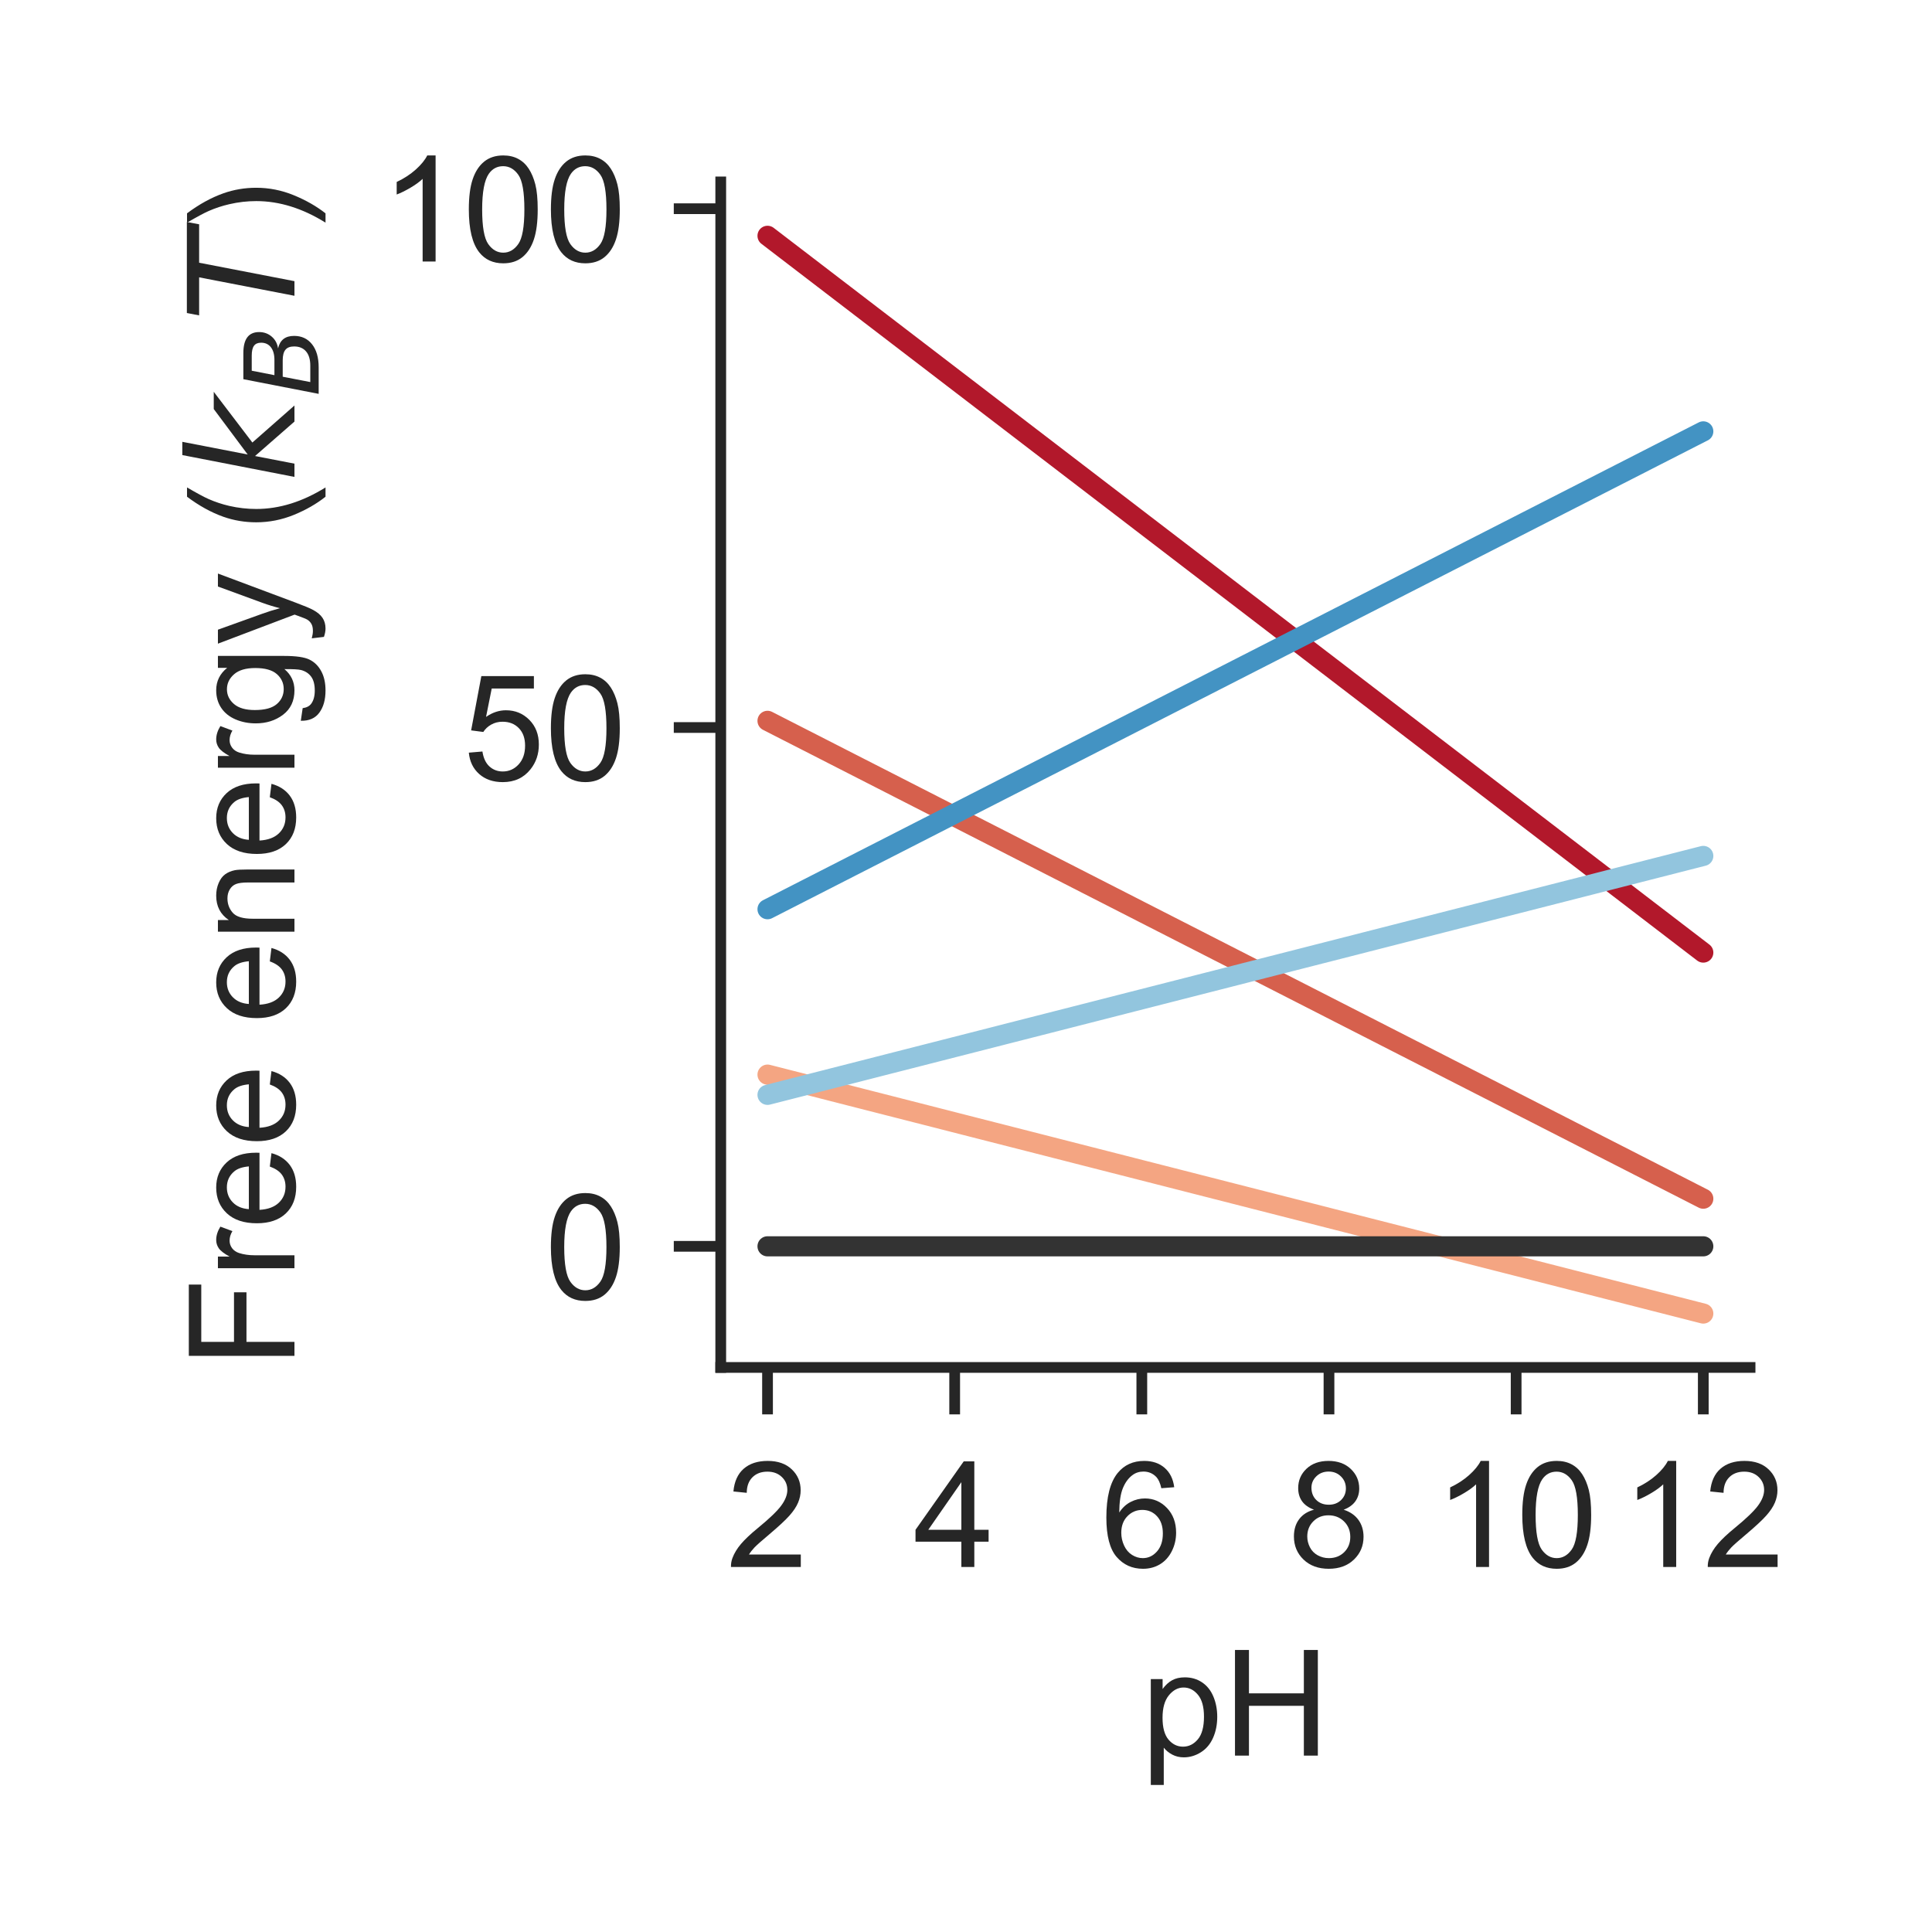 <?xml version="1.0" encoding="utf-8" standalone="no"?>
<!DOCTYPE svg PUBLIC "-//W3C//DTD SVG 1.1//EN"
  "http://www.w3.org/Graphics/SVG/1.1/DTD/svg11.dtd">
<!-- Created with matplotlib (http://matplotlib.org/) -->
<svg height="144pt" version="1.1" viewBox="0 0 144 144" width="144pt" xmlns="http://www.w3.org/2000/svg" xmlns:xlink="http://www.w3.org/1999/xlink">
 <defs>
  <style type="text/css">
*{stroke-linecap:butt;stroke-linejoin:round;}
  </style>
 </defs>
 <g id="figure_1">
  <g id="patch_1">
   <path d="M 0 144 
L 144 144 
L 144 0 
L 0 0 
z
" style="fill:#ffffff;"/>
  </g>
  <g id="axes_1">
   <g id="patch_2">
    <path d="M 53.72 101.92 
L 130.44 101.92 
L 130.44 13.56 
L 53.72 13.56 
z
" style="fill:#ffffff;"/>
   </g>
   <g id="matplotlib.axis_1">
    <g id="xtick_1">
     <g id="line2d_1">
      <defs>
       <path d="M 0 0 
L 0 3.5 
" id="mb7df89c765" style="stroke:#262626;stroke-width:0.8;"/>
      </defs>
      <g>
       <use style="fill:#262626;stroke:#262626;stroke-width:0.8;" x="57.207" xlink:href="#mb7df89c765" y="101.92"/>
      </g>
     </g>
     <g id="text_1">
      <!-- 2 -->
      <defs>
       <path d="M 50.344 8.453 
L 50.344 0 
L 3.031 0 
Q 2.938 3.172 4.047 6.109 
Q 5.859 10.938 9.828 15.625 
Q 13.812 20.312 21.344 26.469 
Q 33.016 36.031 37.109 41.625 
Q 41.219 47.219 41.219 52.203 
Q 41.219 57.422 37.469 61 
Q 33.734 64.594 27.734 64.594 
Q 21.391 64.594 17.578 60.781 
Q 13.766 56.984 13.719 50.25 
L 4.688 51.172 
Q 5.609 61.281 11.656 66.578 
Q 17.719 71.875 27.938 71.875 
Q 38.234 71.875 44.234 66.156 
Q 50.25 60.453 50.25 52 
Q 50.25 47.703 48.484 43.547 
Q 46.734 39.406 42.656 34.812 
Q 38.578 30.219 29.109 22.219 
Q 21.188 15.578 18.938 13.203 
Q 16.703 10.844 15.234 8.453 
z
" id="ArialMT-32"/>
      </defs>
      <g style="fill:#262626;" transform="translate(54.149 116.794)scale(0.11 -0.11)">
       <use xlink:href="#ArialMT-32"/>
      </g>
     </g>
    </g>
    <g id="xtick_2">
     <g id="line2d_2">
      <g>
       <use style="fill:#262626;stroke:#262626;stroke-width:0.8;" x="71.156" xlink:href="#mb7df89c765" y="101.92"/>
      </g>
     </g>
     <g id="text_2">
      <!-- 4 -->
      <defs>
       <path d="M 32.328 0 
L 32.328 17.141 
L 1.266 17.141 
L 1.266 25.203 
L 33.938 71.578 
L 41.109 71.578 
L 41.109 25.203 
L 50.781 25.203 
L 50.781 17.141 
L 41.109 17.141 
L 41.109 0 
z
M 32.328 25.203 
L 32.328 57.469 
L 9.906 25.203 
z
" id="ArialMT-34"/>
      </defs>
      <g style="fill:#262626;" transform="translate(68.098 116.794)scale(0.11 -0.11)">
       <use xlink:href="#ArialMT-34"/>
      </g>
     </g>
    </g>
    <g id="xtick_3">
     <g id="line2d_3">
      <g>
       <use style="fill:#262626;stroke:#262626;stroke-width:0.8;" x="85.105" xlink:href="#mb7df89c765" y="101.92"/>
      </g>
     </g>
     <g id="text_3">
      <!-- 6 -->
      <defs>
       <path d="M 49.75 54.047 
L 41.016 53.375 
Q 39.844 58.547 37.703 60.891 
Q 34.125 64.656 28.906 64.656 
Q 24.703 64.656 21.531 62.312 
Q 17.391 59.281 14.984 53.469 
Q 12.594 47.656 12.5 36.922 
Q 15.672 41.75 20.266 44.094 
Q 24.859 46.438 29.891 46.438 
Q 38.672 46.438 44.844 39.969 
Q 51.031 33.5 51.031 23.25 
Q 51.031 16.5 48.125 10.719 
Q 45.219 4.938 40.141 1.859 
Q 35.062 -1.219 28.609 -1.219 
Q 17.625 -1.219 10.688 6.859 
Q 3.766 14.938 3.766 33.5 
Q 3.766 54.25 11.422 63.672 
Q 18.109 71.875 29.438 71.875 
Q 37.891 71.875 43.281 67.141 
Q 48.688 62.406 49.75 54.047 
z
M 13.875 23.188 
Q 13.875 18.656 15.797 14.5 
Q 17.719 10.359 21.188 8.172 
Q 24.656 6 28.469 6 
Q 34.031 6 38.031 10.484 
Q 42.047 14.984 42.047 22.703 
Q 42.047 30.125 38.078 34.391 
Q 34.125 38.672 28.125 38.672 
Q 22.172 38.672 18.016 34.391 
Q 13.875 30.125 13.875 23.188 
z
" id="ArialMT-36"/>
      </defs>
      <g style="fill:#262626;" transform="translate(82.047 116.794)scale(0.11 -0.11)">
       <use xlink:href="#ArialMT-36"/>
      </g>
     </g>
    </g>
    <g id="xtick_4">
     <g id="line2d_4">
      <g>
       <use style="fill:#262626;stroke:#262626;stroke-width:0.8;" x="99.055" xlink:href="#mb7df89c765" y="101.92"/>
      </g>
     </g>
     <g id="text_4">
      <!-- 8 -->
      <defs>
       <path d="M 17.672 38.812 
Q 12.203 40.828 9.562 44.531 
Q 6.938 48.25 6.938 53.422 
Q 6.938 61.234 12.547 66.547 
Q 18.172 71.875 27.484 71.875 
Q 36.859 71.875 42.578 66.422 
Q 48.297 60.984 48.297 53.172 
Q 48.297 48.188 45.672 44.5 
Q 43.062 40.828 37.75 38.812 
Q 44.344 36.672 47.781 31.875 
Q 51.219 27.094 51.219 20.453 
Q 51.219 11.281 44.719 5.031 
Q 38.234 -1.219 27.641 -1.219 
Q 17.047 -1.219 10.547 5.047 
Q 4.047 11.328 4.047 20.703 
Q 4.047 27.688 7.594 32.391 
Q 11.141 37.109 17.672 38.812 
z
M 15.922 53.719 
Q 15.922 48.641 19.188 45.406 
Q 22.469 42.188 27.688 42.188 
Q 32.766 42.188 36.016 45.375 
Q 39.266 48.578 39.266 53.219 
Q 39.266 58.062 35.906 61.359 
Q 32.562 64.656 27.594 64.656 
Q 22.562 64.656 19.234 61.422 
Q 15.922 58.203 15.922 53.719 
z
M 13.094 20.656 
Q 13.094 16.891 14.875 13.375 
Q 16.656 9.859 20.172 7.922 
Q 23.688 6 27.734 6 
Q 34.031 6 38.125 10.047 
Q 42.234 14.109 42.234 20.359 
Q 42.234 26.703 38.016 30.859 
Q 33.797 35.016 27.438 35.016 
Q 21.234 35.016 17.156 30.906 
Q 13.094 26.812 13.094 20.656 
z
" id="ArialMT-38"/>
      </defs>
      <g style="fill:#262626;" transform="translate(95.996 116.794)scale(0.11 -0.11)">
       <use xlink:href="#ArialMT-38"/>
      </g>
     </g>
    </g>
    <g id="xtick_5">
     <g id="line2d_5">
      <g>
       <use style="fill:#262626;stroke:#262626;stroke-width:0.8;" x="113.004" xlink:href="#mb7df89c765" y="101.92"/>
      </g>
     </g>
     <g id="text_5">
      <!-- 10 -->
      <defs>
       <path d="M 37.25 0 
L 28.469 0 
L 28.469 56 
Q 25.297 52.984 20.141 49.953 
Q 14.984 46.922 10.891 45.406 
L 10.891 53.906 
Q 18.266 57.375 23.781 62.297 
Q 29.297 67.234 31.594 71.875 
L 37.25 71.875 
z
" id="ArialMT-31"/>
       <path d="M 4.156 35.297 
Q 4.156 48 6.766 55.734 
Q 9.375 63.484 14.516 67.672 
Q 19.672 71.875 27.484 71.875 
Q 33.25 71.875 37.594 69.547 
Q 41.938 67.234 44.766 62.859 
Q 47.609 58.5 49.219 52.219 
Q 50.828 45.953 50.828 35.297 
Q 50.828 22.703 48.234 14.969 
Q 45.656 7.234 40.5 3 
Q 35.359 -1.219 27.484 -1.219 
Q 17.141 -1.219 11.234 6.203 
Q 4.156 15.141 4.156 35.297 
z
M 13.188 35.297 
Q 13.188 17.672 17.312 11.828 
Q 21.438 6 27.484 6 
Q 33.547 6 37.672 11.859 
Q 41.797 17.719 41.797 35.297 
Q 41.797 52.984 37.672 58.781 
Q 33.547 64.594 27.391 64.594 
Q 21.344 64.594 17.719 59.469 
Q 13.188 52.938 13.188 35.297 
z
" id="ArialMT-30"/>
      </defs>
      <g style="fill:#262626;" transform="translate(106.887 116.794)scale(0.11 -0.11)">
       <use xlink:href="#ArialMT-31"/>
       <use x="55.615" xlink:href="#ArialMT-30"/>
      </g>
     </g>
    </g>
    <g id="xtick_6">
     <g id="line2d_6">
      <g>
       <use style="fill:#262626;stroke:#262626;stroke-width:0.8;" x="126.953" xlink:href="#mb7df89c765" y="101.92"/>
      </g>
     </g>
     <g id="text_6">
      <!-- 12 -->
      <g style="fill:#262626;" transform="translate(120.836 116.794)scale(0.11 -0.11)">
       <use xlink:href="#ArialMT-31"/>
       <use x="55.615" xlink:href="#ArialMT-32"/>
      </g>
     </g>
    </g>
    <g id="text_7">
     <!-- pH -->
     <defs>
      <path d="M 6.594 -19.875 
L 6.594 51.859 
L 14.594 51.859 
L 14.594 45.125 
Q 17.438 49.078 21 51.047 
Q 24.562 53.031 29.641 53.031 
Q 36.281 53.031 41.359 49.609 
Q 46.438 46.188 49.016 39.953 
Q 51.609 33.734 51.609 26.312 
Q 51.609 18.359 48.75 11.984 
Q 45.906 5.609 40.453 2.219 
Q 35.016 -1.172 29 -1.172 
Q 24.609 -1.172 21.109 0.688 
Q 17.625 2.547 15.375 5.375 
L 15.375 -19.875 
z
M 14.547 25.641 
Q 14.547 15.625 18.594 10.844 
Q 22.656 6.062 28.422 6.062 
Q 34.281 6.062 38.453 11.016 
Q 42.625 15.969 42.625 26.375 
Q 42.625 36.281 38.547 41.203 
Q 34.469 46.141 28.812 46.141 
Q 23.188 46.141 18.859 40.891 
Q 14.547 35.641 14.547 25.641 
z
" id="ArialMT-70"/>
      <path d="M 8.016 0 
L 8.016 71.578 
L 17.484 71.578 
L 17.484 42.188 
L 54.688 42.188 
L 54.688 71.578 
L 64.156 71.578 
L 64.156 0 
L 54.688 0 
L 54.688 33.734 
L 17.484 33.734 
L 17.484 0 
z
" id="ArialMT-48"/>
     </defs>
     <g style="fill:#262626;" transform="translate(85.049 130.853)scale(0.11 -0.11)">
      <use xlink:href="#ArialMT-70"/>
      <use x="55.615" xlink:href="#ArialMT-48"/>
     </g>
    </g>
   </g>
   <g id="matplotlib.axis_2">
    <g id="ytick_1">
     <g id="line2d_7">
      <defs>
       <path d="M 0 0 
L -3.5 0 
" id="m546c948390" style="stroke:#262626;stroke-width:0.8;"/>
      </defs>
      <g>
       <use style="fill:#262626;stroke:#262626;stroke-width:0.8;" x="53.72" xlink:href="#m546c948390" y="92.893"/>
      </g>
     </g>
     <g id="text_8">
      <!-- 0 -->
      <g style="fill:#262626;" transform="translate(40.603 96.83)scale(0.11 -0.11)">
       <use xlink:href="#ArialMT-30"/>
      </g>
     </g>
    </g>
    <g id="ytick_2">
     <g id="line2d_8">
      <g>
       <use style="fill:#262626;stroke:#262626;stroke-width:0.8;" x="53.72" xlink:href="#m546c948390" y="54.224"/>
      </g>
     </g>
     <g id="text_9">
      <!-- 50 -->
      <defs>
       <path d="M 4.156 18.75 
L 13.375 19.531 
Q 14.406 12.797 18.141 9.391 
Q 21.875 6 27.156 6 
Q 33.5 6 37.891 10.781 
Q 42.281 15.578 42.281 23.484 
Q 42.281 31 38.062 35.344 
Q 33.844 39.703 27 39.703 
Q 22.75 39.703 19.328 37.766 
Q 15.922 35.844 13.969 32.766 
L 5.719 33.844 
L 12.641 70.609 
L 48.25 70.609 
L 48.25 62.203 
L 19.672 62.203 
L 15.828 42.969 
Q 22.266 47.469 29.344 47.469 
Q 38.719 47.469 45.156 40.969 
Q 51.609 34.469 51.609 24.266 
Q 51.609 14.547 45.953 7.469 
Q 39.062 -1.219 27.156 -1.219 
Q 17.391 -1.219 11.203 4.25 
Q 5.031 9.719 4.156 18.75 
z
" id="ArialMT-35"/>
      </defs>
      <g style="fill:#262626;" transform="translate(34.486 58.161)scale(0.11 -0.11)">
       <use xlink:href="#ArialMT-35"/>
       <use x="55.615" xlink:href="#ArialMT-30"/>
      </g>
     </g>
    </g>
    <g id="ytick_3">
     <g id="line2d_9">
      <g>
       <use style="fill:#262626;stroke:#262626;stroke-width:0.8;" x="53.72" xlink:href="#m546c948390" y="15.555"/>
      </g>
     </g>
     <g id="text_10">
      <!-- 100 -->
      <g style="fill:#262626;" transform="translate(28.369 19.492)scale(0.11 -0.11)">
       <use xlink:href="#ArialMT-31"/>
       <use x="55.615" xlink:href="#ArialMT-30"/>
       <use x="111.23" xlink:href="#ArialMT-30"/>
      </g>
     </g>
    </g>
    <g id="text_11">
     <!-- Free energy ($k_B T$) -->
     <defs>
      <path d="M 8.203 0 
L 8.203 71.578 
L 56.5 71.578 
L 56.5 63.141 
L 17.672 63.141 
L 17.672 40.969 
L 51.266 40.969 
L 51.266 32.516 
L 17.672 32.516 
L 17.672 0 
z
" id="ArialMT-46"/>
      <path d="M 6.5 0 
L 6.5 51.859 
L 14.406 51.859 
L 14.406 44 
Q 17.438 49.516 20 51.266 
Q 22.562 53.031 25.641 53.031 
Q 30.078 53.031 34.672 50.203 
L 31.641 42.047 
Q 28.422 43.953 25.203 43.953 
Q 22.312 43.953 20.016 42.219 
Q 17.719 40.484 16.75 37.406 
Q 15.281 32.719 15.281 27.156 
L 15.281 0 
z
" id="ArialMT-72"/>
      <path d="M 42.094 16.703 
L 51.172 15.578 
Q 49.031 7.625 43.219 3.219 
Q 37.406 -1.172 28.375 -1.172 
Q 17 -1.172 10.328 5.828 
Q 3.656 12.844 3.656 25.484 
Q 3.656 38.578 10.391 45.797 
Q 17.141 53.031 27.875 53.031 
Q 38.281 53.031 44.875 45.953 
Q 51.469 38.875 51.469 26.031 
Q 51.469 25.25 51.422 23.688 
L 12.75 23.688 
Q 13.234 15.141 17.578 10.594 
Q 21.922 6.062 28.422 6.062 
Q 33.25 6.062 36.672 8.594 
Q 40.094 11.141 42.094 16.703 
z
M 13.234 30.906 
L 42.188 30.906 
Q 41.609 37.453 38.875 40.719 
Q 34.672 45.797 27.984 45.797 
Q 21.922 45.797 17.797 41.75 
Q 13.672 37.703 13.234 30.906 
z
" id="ArialMT-65"/>
      <path id="ArialMT-20"/>
      <path d="M 6.594 0 
L 6.594 51.859 
L 14.5 51.859 
L 14.5 44.484 
Q 20.219 53.031 31 53.031 
Q 35.688 53.031 39.625 51.344 
Q 43.562 49.656 45.516 46.922 
Q 47.469 44.188 48.25 40.438 
Q 48.734 37.984 48.734 31.891 
L 48.734 0 
L 39.938 0 
L 39.938 31.547 
Q 39.938 36.922 38.906 39.578 
Q 37.891 42.234 35.281 43.812 
Q 32.672 45.406 29.156 45.406 
Q 23.531 45.406 19.453 41.844 
Q 15.375 38.281 15.375 28.328 
L 15.375 0 
z
" id="ArialMT-6e"/>
      <path d="M 4.984 -4.297 
L 13.531 -5.562 
Q 14.062 -9.516 16.5 -11.328 
Q 19.781 -13.766 25.438 -13.766 
Q 31.547 -13.766 34.859 -11.328 
Q 38.188 -8.891 39.359 -4.5 
Q 40.047 -1.812 39.984 6.781 
Q 34.234 0 25.641 0 
Q 14.938 0 9.078 7.719 
Q 3.219 15.438 3.219 26.219 
Q 3.219 33.641 5.906 39.906 
Q 8.594 46.188 13.688 49.609 
Q 18.797 53.031 25.688 53.031 
Q 34.859 53.031 40.828 45.609 
L 40.828 51.859 
L 48.922 51.859 
L 48.922 7.031 
Q 48.922 -5.078 46.453 -10.125 
Q 44 -15.188 38.641 -18.109 
Q 33.297 -21.047 25.484 -21.047 
Q 16.219 -21.047 10.5 -16.875 
Q 4.781 -12.703 4.984 -4.297 
z
M 12.25 26.859 
Q 12.25 16.656 16.297 11.969 
Q 20.359 7.281 26.469 7.281 
Q 32.516 7.281 36.609 11.938 
Q 40.719 16.609 40.719 26.562 
Q 40.719 36.078 36.5 40.906 
Q 32.281 45.75 26.312 45.75 
Q 20.453 45.75 16.344 40.984 
Q 12.25 36.234 12.25 26.859 
z
" id="ArialMT-67"/>
      <path d="M 6.203 -19.969 
L 5.219 -11.719 
Q 8.109 -12.5 10.25 -12.5 
Q 13.188 -12.5 14.938 -11.516 
Q 16.703 -10.547 17.828 -8.797 
Q 18.656 -7.469 20.516 -2.25 
Q 20.75 -1.516 21.297 -0.094 
L 1.609 51.859 
L 11.078 51.859 
L 21.875 21.828 
Q 23.969 16.109 25.641 9.812 
Q 27.156 15.875 29.25 21.625 
L 40.328 51.859 
L 49.125 51.859 
L 29.391 -0.875 
Q 26.219 -9.422 24.469 -12.641 
Q 22.125 -17 19.094 -19.016 
Q 16.062 -21.047 11.859 -21.047 
Q 9.328 -21.047 6.203 -19.969 
z
" id="ArialMT-79"/>
      <path d="M 23.391 -21.047 
Q 16.109 -11.859 11.078 0.438 
Q 6.062 12.75 6.062 25.922 
Q 6.062 37.547 9.812 48.188 
Q 14.203 60.547 23.391 72.797 
L 29.688 72.797 
Q 23.781 62.641 21.875 58.297 
Q 18.891 51.562 17.188 44.234 
Q 15.094 35.109 15.094 25.875 
Q 15.094 2.391 29.688 -21.047 
z
" id="ArialMT-28"/>
      <path d="M 18.312 75.984 
L 27.297 75.984 
L 18.703 31.688 
L 49.516 54.688 
L 61.188 54.688 
L 26.812 28.516 
L 51.906 0 
L 41.016 0 
L 17.672 26.703 
L 12.5 0 
L 3.516 0 
z
" id="DejaVuSans-Oblique-6b"/>
      <path d="M 16.891 72.906 
L 42.094 72.906 
Q 52.344 72.906 57.422 69.094 
Q 62.5 65.281 62.5 57.625 
Q 62.5 50.594 58.125 45.484 
Q 53.766 40.375 46.688 39.312 
Q 52.734 37.938 55.766 34.078 
Q 58.797 30.219 58.797 23.781 
Q 58.797 12.797 50.656 6.391 
Q 42.531 0 28.422 0 
L 2.688 0 
z
M 19.281 34.812 
L 14.109 8.109 
L 29.984 8.109 
Q 38.922 8.109 43.75 12.203 
Q 48.578 16.312 48.578 23.781 
Q 48.578 29.547 45.375 32.172 
Q 42.188 34.812 35.109 34.812 
z
M 25.094 64.797 
L 20.797 42.828 
L 35.5 42.828 
Q 43.359 42.828 47.781 46.234 
Q 52.203 49.656 52.203 55.719 
Q 52.203 60.453 49.219 62.625 
Q 46.234 64.797 39.703 64.797 
z
" id="DejaVuSans-Oblique-42"/>
      <path d="M 5.906 72.906 
L 67.578 72.906 
L 66.016 64.594 
L 39.984 64.594 
L 27.484 0 
L 17.578 0 
L 30.078 64.594 
L 4.297 64.594 
z
" id="DejaVuSans-Oblique-54"/>
      <path d="M 12.359 -21.047 
L 6.062 -21.047 
Q 20.656 2.391 20.656 25.875 
Q 20.656 35.062 18.562 44.094 
Q 16.891 51.422 13.922 58.156 
Q 12.016 62.547 6.062 72.797 
L 12.359 72.797 
Q 21.531 60.547 25.922 48.188 
Q 29.688 37.547 29.688 25.922 
Q 29.688 12.75 24.625 0.438 
Q 19.578 -11.859 12.359 -21.047 
z
" id="ArialMT-29"/>
     </defs>
     <g style="fill:#262626;" transform="translate(21.949 101.96)rotate(-90)scale(0.11 -0.11)">
      <use transform="translate(0 0.016)" xlink:href="#ArialMT-46"/>
      <use transform="translate(61.084 0.016)" xlink:href="#ArialMT-72"/>
      <use transform="translate(94.385 0.016)" xlink:href="#ArialMT-65"/>
      <use transform="translate(150 0.016)" xlink:href="#ArialMT-65"/>
      <use transform="translate(205.615 0.016)" xlink:href="#ArialMT-20"/>
      <use transform="translate(233.398 0.016)" xlink:href="#ArialMT-65"/>
      <use transform="translate(289.014 0.016)" xlink:href="#ArialMT-6e"/>
      <use transform="translate(344.629 0.016)" xlink:href="#ArialMT-65"/>
      <use transform="translate(400.244 0.016)" xlink:href="#ArialMT-72"/>
      <use transform="translate(433.545 0.016)" xlink:href="#ArialMT-67"/>
      <use transform="translate(489.16 0.016)" xlink:href="#ArialMT-79"/>
      <use transform="translate(539.16 0.016)" xlink:href="#ArialMT-20"/>
      <use transform="translate(566.943 0.016)" xlink:href="#ArialMT-28"/>
      <use transform="translate(600.244 0.016)" xlink:href="#DejaVuSans-Oblique-6b"/>
      <use transform="translate(658.154 -16.391)scale(0.7)" xlink:href="#DejaVuSans-Oblique-42"/>
      <use transform="translate(708.911 0.016)" xlink:href="#DejaVuSans-Oblique-54"/>
      <use transform="translate(769.995 0.016)" xlink:href="#ArialMT-29"/>
     </g>
    </g>
   </g>
   <g id="patch_3">
    <path d="M 53.72 101.92 
L 53.72 13.56 
" style="fill:none;stroke:#262626;stroke-linecap:square;stroke-linejoin:miter;stroke-width:0.8;"/>
   </g>
   <g id="patch_4">
    <path d="M 53.72 101.92 
L 130.44 101.92 
" style="fill:none;stroke:#262626;stroke-linecap:square;stroke-linejoin:miter;stroke-width:0.8;"/>
   </g>
   <g id="line2d_10">
    <path clip-path="url(#pc0d1b82733)" d="M 57.207 17.576 
L 57.905 18.111 
L 58.602 18.645 
L 59.3 19.179 
L 59.997 19.713 
L 60.695 20.248 
L 61.392 20.782 
L 62.089 21.316 
L 62.787 21.85 
L 63.484 22.384 
L 64.182 22.919 
L 64.879 23.453 
L 65.577 23.987 
L 66.274 24.521 
L 66.972 25.056 
L 67.669 25.59 
L 68.367 26.124 
L 69.064 26.658 
L 69.761 27.192 
L 70.459 27.727 
L 71.156 28.261 
L 71.854 28.795 
L 72.551 29.329 
L 73.249 29.864 
L 73.946 30.398 
L 74.644 30.932 
L 75.341 31.466 
L 76.039 32.001 
L 76.736 32.535 
L 77.433 33.069 
L 78.131 33.603 
L 78.828 34.137 
L 79.526 34.672 
L 80.223 35.206 
L 80.921 35.74 
L 81.618 36.274 
L 82.316 36.809 
L 83.013 37.343 
L 83.711 37.877 
L 84.408 38.411 
L 85.105 38.946 
L 85.803 39.48 
L 86.5 40.014 
L 87.198 40.548 
L 87.895 41.082 
L 88.593 41.617 
L 89.29 42.151 
L 89.988 42.685 
L 90.685 43.219 
L 91.383 43.754 
L 92.08 44.288 
L 92.777 44.822 
L 93.475 45.356 
L 94.172 45.891 
L 94.87 46.425 
L 95.567 46.959 
L 96.265 47.493 
L 96.962 48.027 
L 97.66 48.562 
L 98.357 49.096 
L 99.055 49.63 
L 99.752 50.164 
L 100.449 50.699 
L 101.147 51.233 
L 101.844 51.767 
L 102.542 52.301 
L 103.239 52.836 
L 103.937 53.37 
L 104.634 53.904 
L 105.332 54.438 
L 106.029 54.972 
L 106.727 55.507 
L 107.424 56.041 
L 108.121 56.575 
L 108.819 57.109 
L 109.516 57.644 
L 110.214 58.178 
L 110.911 58.712 
L 111.609 59.246 
L 112.306 59.781 
L 113.004 60.315 
L 113.701 60.849 
L 114.399 61.383 
L 115.096 61.917 
L 115.793 62.452 
L 116.491 62.986 
L 117.188 63.52 
L 117.886 64.054 
L 118.583 64.589 
L 119.281 65.123 
L 119.978 65.657 
L 120.676 66.191 
L 121.373 66.725 
L 122.071 67.26 
L 122.768 67.794 
L 123.465 68.328 
L 124.163 68.862 
L 124.86 69.397 
L 125.558 69.931 
L 126.255 70.465 
L 126.953 70.999 
" style="fill:none;stroke:#b2182b;stroke-linecap:round;stroke-width:1.5;"/>
   </g>
   <g id="line2d_11">
    <path clip-path="url(#pc0d1b82733)" d="M 57.207 53.727 
L 57.905 54.084 
L 58.602 54.44 
L 59.3 54.796 
L 59.997 55.152 
L 60.695 55.508 
L 61.392 55.864 
L 62.089 56.22 
L 62.787 56.577 
L 63.484 56.933 
L 64.182 57.289 
L 64.879 57.645 
L 65.577 58.001 
L 66.274 58.357 
L 66.972 58.714 
L 67.669 59.07 
L 68.367 59.426 
L 69.064 59.782 
L 69.761 60.138 
L 70.459 60.494 
L 71.156 60.85 
L 71.854 61.207 
L 72.551 61.563 
L 73.249 61.919 
L 73.946 62.275 
L 74.644 62.631 
L 75.341 62.987 
L 76.039 63.344 
L 76.736 63.7 
L 77.433 64.056 
L 78.131 64.412 
L 78.828 64.768 
L 79.526 65.124 
L 80.223 65.48 
L 80.921 65.837 
L 81.618 66.193 
L 82.316 66.549 
L 83.013 66.905 
L 83.711 67.261 
L 84.408 67.617 
L 85.105 67.974 
L 85.803 68.33 
L 86.5 68.686 
L 87.198 69.042 
L 87.895 69.398 
L 88.593 69.754 
L 89.29 70.11 
L 89.988 70.467 
L 90.685 70.823 
L 91.383 71.179 
L 92.08 71.535 
L 92.777 71.891 
L 93.475 72.247 
L 94.172 72.604 
L 94.87 72.96 
L 95.567 73.316 
L 96.265 73.672 
L 96.962 74.028 
L 97.66 74.384 
L 98.357 74.74 
L 99.055 75.097 
L 99.752 75.453 
L 100.449 75.809 
L 101.147 76.165 
L 101.844 76.521 
L 102.542 76.877 
L 103.239 77.234 
L 103.937 77.59 
L 104.634 77.946 
L 105.332 78.302 
L 106.029 78.658 
L 106.727 79.014 
L 107.424 79.37 
L 108.121 79.727 
L 108.819 80.083 
L 109.516 80.439 
L 110.214 80.795 
L 110.911 81.151 
L 111.609 81.507 
L 112.306 81.864 
L 113.004 82.22 
L 113.701 82.576 
L 114.399 82.932 
L 115.096 83.288 
L 115.793 83.644 
L 116.491 84 
L 117.188 84.357 
L 117.886 84.713 
L 118.583 85.069 
L 119.281 85.425 
L 119.978 85.781 
L 120.676 86.137 
L 121.373 86.493 
L 122.071 86.85 
L 122.768 87.206 
L 123.465 87.562 
L 124.163 87.918 
L 124.86 88.274 
L 125.558 88.63 
L 126.255 88.987 
L 126.953 89.343 
" style="fill:none;stroke:#d6604d;stroke-linecap:round;stroke-width:1.5;"/>
   </g>
   <g id="line2d_12">
    <path clip-path="url(#pc0d1b82733)" d="M 57.207 67.767 
L 57.905 67.411 
L 58.602 67.055 
L 59.3 66.698 
L 59.997 66.342 
L 60.695 65.986 
L 61.392 65.63 
L 62.089 65.274 
L 62.787 64.918 
L 63.484 64.561 
L 64.182 64.205 
L 64.879 63.849 
L 65.577 63.493 
L 66.274 63.137 
L 66.972 62.781 
L 67.669 62.425 
L 68.367 62.068 
L 69.064 61.712 
L 69.761 61.356 
L 70.459 61 
L 71.156 60.644 
L 71.854 60.288 
L 72.551 59.931 
L 73.249 59.575 
L 73.946 59.219 
L 74.644 58.863 
L 75.341 58.507 
L 76.039 58.151 
L 76.736 57.795 
L 77.433 57.438 
L 78.131 57.082 
L 78.828 56.726 
L 79.526 56.37 
L 80.223 56.014 
L 80.921 55.658 
L 81.618 55.301 
L 82.316 54.945 
L 83.013 54.589 
L 83.711 54.233 
L 84.408 53.877 
L 85.105 53.521 
L 85.803 53.165 
L 86.5 52.808 
L 87.198 52.452 
L 87.895 52.096 
L 88.593 51.74 
L 89.29 51.384 
L 89.988 51.028 
L 90.685 50.671 
L 91.383 50.315 
L 92.08 49.959 
L 92.777 49.603 
L 93.475 49.247 
L 94.172 48.891 
L 94.87 48.535 
L 95.567 48.178 
L 96.265 47.822 
L 96.962 47.466 
L 97.66 47.11 
L 98.357 46.754 
L 99.055 46.398 
L 99.752 46.041 
L 100.449 45.685 
L 101.147 45.329 
L 101.844 44.973 
L 102.542 44.617 
L 103.239 44.261 
L 103.937 43.905 
L 104.634 43.548 
L 105.332 43.192 
L 106.029 42.836 
L 106.727 42.48 
L 107.424 42.124 
L 108.121 41.768 
L 108.819 41.412 
L 109.516 41.055 
L 110.214 40.699 
L 110.911 40.343 
L 111.609 39.987 
L 112.306 39.631 
L 113.004 39.275 
L 113.701 38.918 
L 114.399 38.562 
L 115.096 38.206 
L 115.793 37.85 
L 116.491 37.494 
L 117.188 37.138 
L 117.886 36.782 
L 118.583 36.425 
L 119.281 36.069 
L 119.978 35.713 
L 120.676 35.357 
L 121.373 35.001 
L 122.071 34.645 
L 122.768 34.288 
L 123.465 33.932 
L 124.163 33.576 
L 124.86 33.22 
L 125.558 32.864 
L 126.255 32.508 
L 126.953 32.152 
" style="fill:none;stroke:#4393c3;stroke-linecap:round;stroke-width:1.5;"/>
   </g>
   <g id="line2d_13">
    <path clip-path="url(#pc0d1b82733)" d="M 57.207 80.096 
L 57.905 80.274 
L 58.602 80.452 
L 59.3 80.63 
L 59.997 80.808 
L 60.695 80.986 
L 61.392 81.164 
L 62.089 81.343 
L 62.787 81.521 
L 63.484 81.699 
L 64.182 81.877 
L 64.879 82.055 
L 65.577 82.233 
L 66.274 82.411 
L 66.972 82.589 
L 67.669 82.767 
L 68.367 82.945 
L 69.064 83.123 
L 69.761 83.301 
L 70.459 83.479 
L 71.156 83.658 
L 71.854 83.836 
L 72.551 84.014 
L 73.249 84.192 
L 73.946 84.37 
L 74.644 84.548 
L 75.341 84.726 
L 76.039 84.904 
L 76.736 85.082 
L 77.433 85.26 
L 78.131 85.438 
L 78.828 85.616 
L 79.526 85.794 
L 80.223 85.973 
L 80.921 86.151 
L 81.618 86.329 
L 82.316 86.507 
L 83.013 86.685 
L 83.711 86.863 
L 84.408 87.041 
L 85.105 87.219 
L 85.803 87.397 
L 86.5 87.575 
L 87.198 87.753 
L 87.895 87.931 
L 88.593 88.109 
L 89.29 88.288 
L 89.988 88.466 
L 90.685 88.644 
L 91.383 88.822 
L 92.08 89 
L 92.777 89.178 
L 93.475 89.356 
L 94.172 89.534 
L 94.87 89.712 
L 95.567 89.89 
L 96.265 90.068 
L 96.962 90.246 
L 97.66 90.424 
L 98.357 90.602 
L 99.055 90.781 
L 99.752 90.959 
L 100.449 91.137 
L 101.147 91.315 
L 101.844 91.493 
L 102.542 91.671 
L 103.239 91.849 
L 103.937 92.027 
L 104.634 92.205 
L 105.332 92.383 
L 106.029 92.561 
L 106.727 92.739 
L 107.424 92.917 
L 108.121 93.096 
L 108.819 93.274 
L 109.516 93.452 
L 110.214 93.63 
L 110.911 93.808 
L 111.609 93.986 
L 112.306 94.164 
L 113.004 94.342 
L 113.701 94.52 
L 114.399 94.698 
L 115.096 94.876 
L 115.793 95.054 
L 116.491 95.232 
L 117.188 95.411 
L 117.886 95.589 
L 118.583 95.767 
L 119.281 95.945 
L 119.978 96.123 
L 120.676 96.301 
L 121.373 96.479 
L 122.071 96.657 
L 122.768 96.835 
L 123.465 97.013 
L 124.163 97.191 
L 124.86 97.369 
L 125.558 97.547 
L 126.255 97.726 
L 126.953 97.904 
" style="fill:none;stroke:#f4a582;stroke-linecap:round;stroke-width:1.5;"/>
   </g>
   <g id="line2d_14">
    <path clip-path="url(#pc0d1b82733)" d="M 57.207 81.603 
L 57.905 81.425 
L 58.602 81.247 
L 59.3 81.069 
L 59.997 80.891 
L 60.695 80.713 
L 61.392 80.535 
L 62.089 80.357 
L 62.787 80.179 
L 63.484 80.001 
L 64.182 79.823 
L 64.879 79.645 
L 65.577 79.466 
L 66.274 79.288 
L 66.972 79.11 
L 67.669 78.932 
L 68.367 78.754 
L 69.064 78.576 
L 69.761 78.398 
L 70.459 78.22 
L 71.156 78.042 
L 71.854 77.864 
L 72.551 77.686 
L 73.249 77.508 
L 73.946 77.33 
L 74.644 77.151 
L 75.341 76.973 
L 76.039 76.795 
L 76.736 76.617 
L 77.433 76.439 
L 78.131 76.261 
L 78.828 76.083 
L 79.526 75.905 
L 80.223 75.727 
L 80.921 75.549 
L 81.618 75.371 
L 82.316 75.193 
L 83.013 75.015 
L 83.711 74.836 
L 84.408 74.658 
L 85.105 74.48 
L 85.803 74.302 
L 86.5 74.124 
L 87.198 73.946 
L 87.895 73.768 
L 88.593 73.59 
L 89.29 73.412 
L 89.988 73.234 
L 90.685 73.056 
L 91.383 72.878 
L 92.08 72.7 
L 92.777 72.521 
L 93.475 72.343 
L 94.172 72.165 
L 94.87 71.987 
L 95.567 71.809 
L 96.265 71.631 
L 96.962 71.453 
L 97.66 71.275 
L 98.357 71.097 
L 99.055 70.919 
L 99.752 70.741 
L 100.449 70.563 
L 101.147 70.385 
L 101.844 70.206 
L 102.542 70.028 
L 103.239 69.85 
L 103.937 69.672 
L 104.634 69.494 
L 105.332 69.316 
L 106.029 69.138 
L 106.727 68.96 
L 107.424 68.782 
L 108.121 68.604 
L 108.819 68.426 
L 109.516 68.248 
L 110.214 68.07 
L 110.911 67.891 
L 111.609 67.713 
L 112.306 67.535 
L 113.004 67.357 
L 113.701 67.179 
L 114.399 67.001 
L 115.096 66.823 
L 115.793 66.645 
L 116.491 66.467 
L 117.188 66.289 
L 117.886 66.111 
L 118.583 65.933 
L 119.281 65.755 
L 119.978 65.576 
L 120.676 65.398 
L 121.373 65.22 
L 122.071 65.042 
L 122.768 64.864 
L 123.465 64.686 
L 124.163 64.508 
L 124.86 64.33 
L 125.558 64.152 
L 126.255 63.974 
L 126.953 63.796 
" style="fill:none;stroke:#92c5de;stroke-linecap:round;stroke-width:1.5;"/>
   </g>
   <g id="line2d_15">
    <path clip-path="url(#pc0d1b82733)" d="M 57.207 92.893 
L 57.905 92.893 
L 58.602 92.893 
L 59.3 92.893 
L 59.997 92.893 
L 60.695 92.893 
L 61.392 92.893 
L 62.089 92.893 
L 62.787 92.893 
L 63.484 92.893 
L 64.182 92.893 
L 64.879 92.893 
L 65.577 92.893 
L 66.274 92.893 
L 66.972 92.893 
L 67.669 92.893 
L 68.367 92.893 
L 69.064 92.893 
L 69.761 92.893 
L 70.459 92.893 
L 71.156 92.893 
L 71.854 92.893 
L 72.551 92.893 
L 73.249 92.893 
L 73.946 92.893 
L 74.644 92.893 
L 75.341 92.893 
L 76.039 92.893 
L 76.736 92.893 
L 77.433 92.893 
L 78.131 92.893 
L 78.828 92.893 
L 79.526 92.893 
L 80.223 92.893 
L 80.921 92.893 
L 81.618 92.893 
L 82.316 92.893 
L 83.013 92.893 
L 83.711 92.893 
L 84.408 92.893 
L 85.105 92.893 
L 85.803 92.893 
L 86.5 92.893 
L 87.198 92.893 
L 87.895 92.893 
L 88.593 92.893 
L 89.29 92.893 
L 89.988 92.893 
L 90.685 92.893 
L 91.383 92.893 
L 92.08 92.893 
L 92.777 92.893 
L 93.475 92.893 
L 94.172 92.893 
L 94.87 92.893 
L 95.567 92.893 
L 96.265 92.893 
L 96.962 92.893 
L 97.66 92.893 
L 98.357 92.893 
L 99.055 92.893 
L 99.752 92.893 
L 100.449 92.893 
L 101.147 92.893 
L 101.844 92.893 
L 102.542 92.893 
L 103.239 92.893 
L 103.937 92.893 
L 104.634 92.893 
L 105.332 92.893 
L 106.029 92.893 
L 106.727 92.893 
L 107.424 92.893 
L 108.121 92.893 
L 108.819 92.893 
L 109.516 92.893 
L 110.214 92.893 
L 110.911 92.893 
L 111.609 92.893 
L 112.306 92.893 
L 113.004 92.893 
L 113.701 92.893 
L 114.399 92.893 
L 115.096 92.893 
L 115.793 92.893 
L 116.491 92.893 
L 117.188 92.893 
L 117.886 92.893 
L 118.583 92.893 
L 119.281 92.893 
L 119.978 92.893 
L 120.676 92.893 
L 121.373 92.893 
L 122.071 92.893 
L 122.768 92.893 
L 123.465 92.893 
L 124.163 92.893 
L 124.86 92.893 
L 125.558 92.893 
L 126.255 92.893 
L 126.953 92.893 
" style="fill:none;stroke:#333333;stroke-linecap:round;stroke-width:1.5;"/>
   </g>
  </g>
 </g>
 <defs>
  <clipPath id="pc0d1b82733">
   <rect height="88.36" width="76.72" x="53.72" y="13.56"/>
  </clipPath>
 </defs>
</svg>
